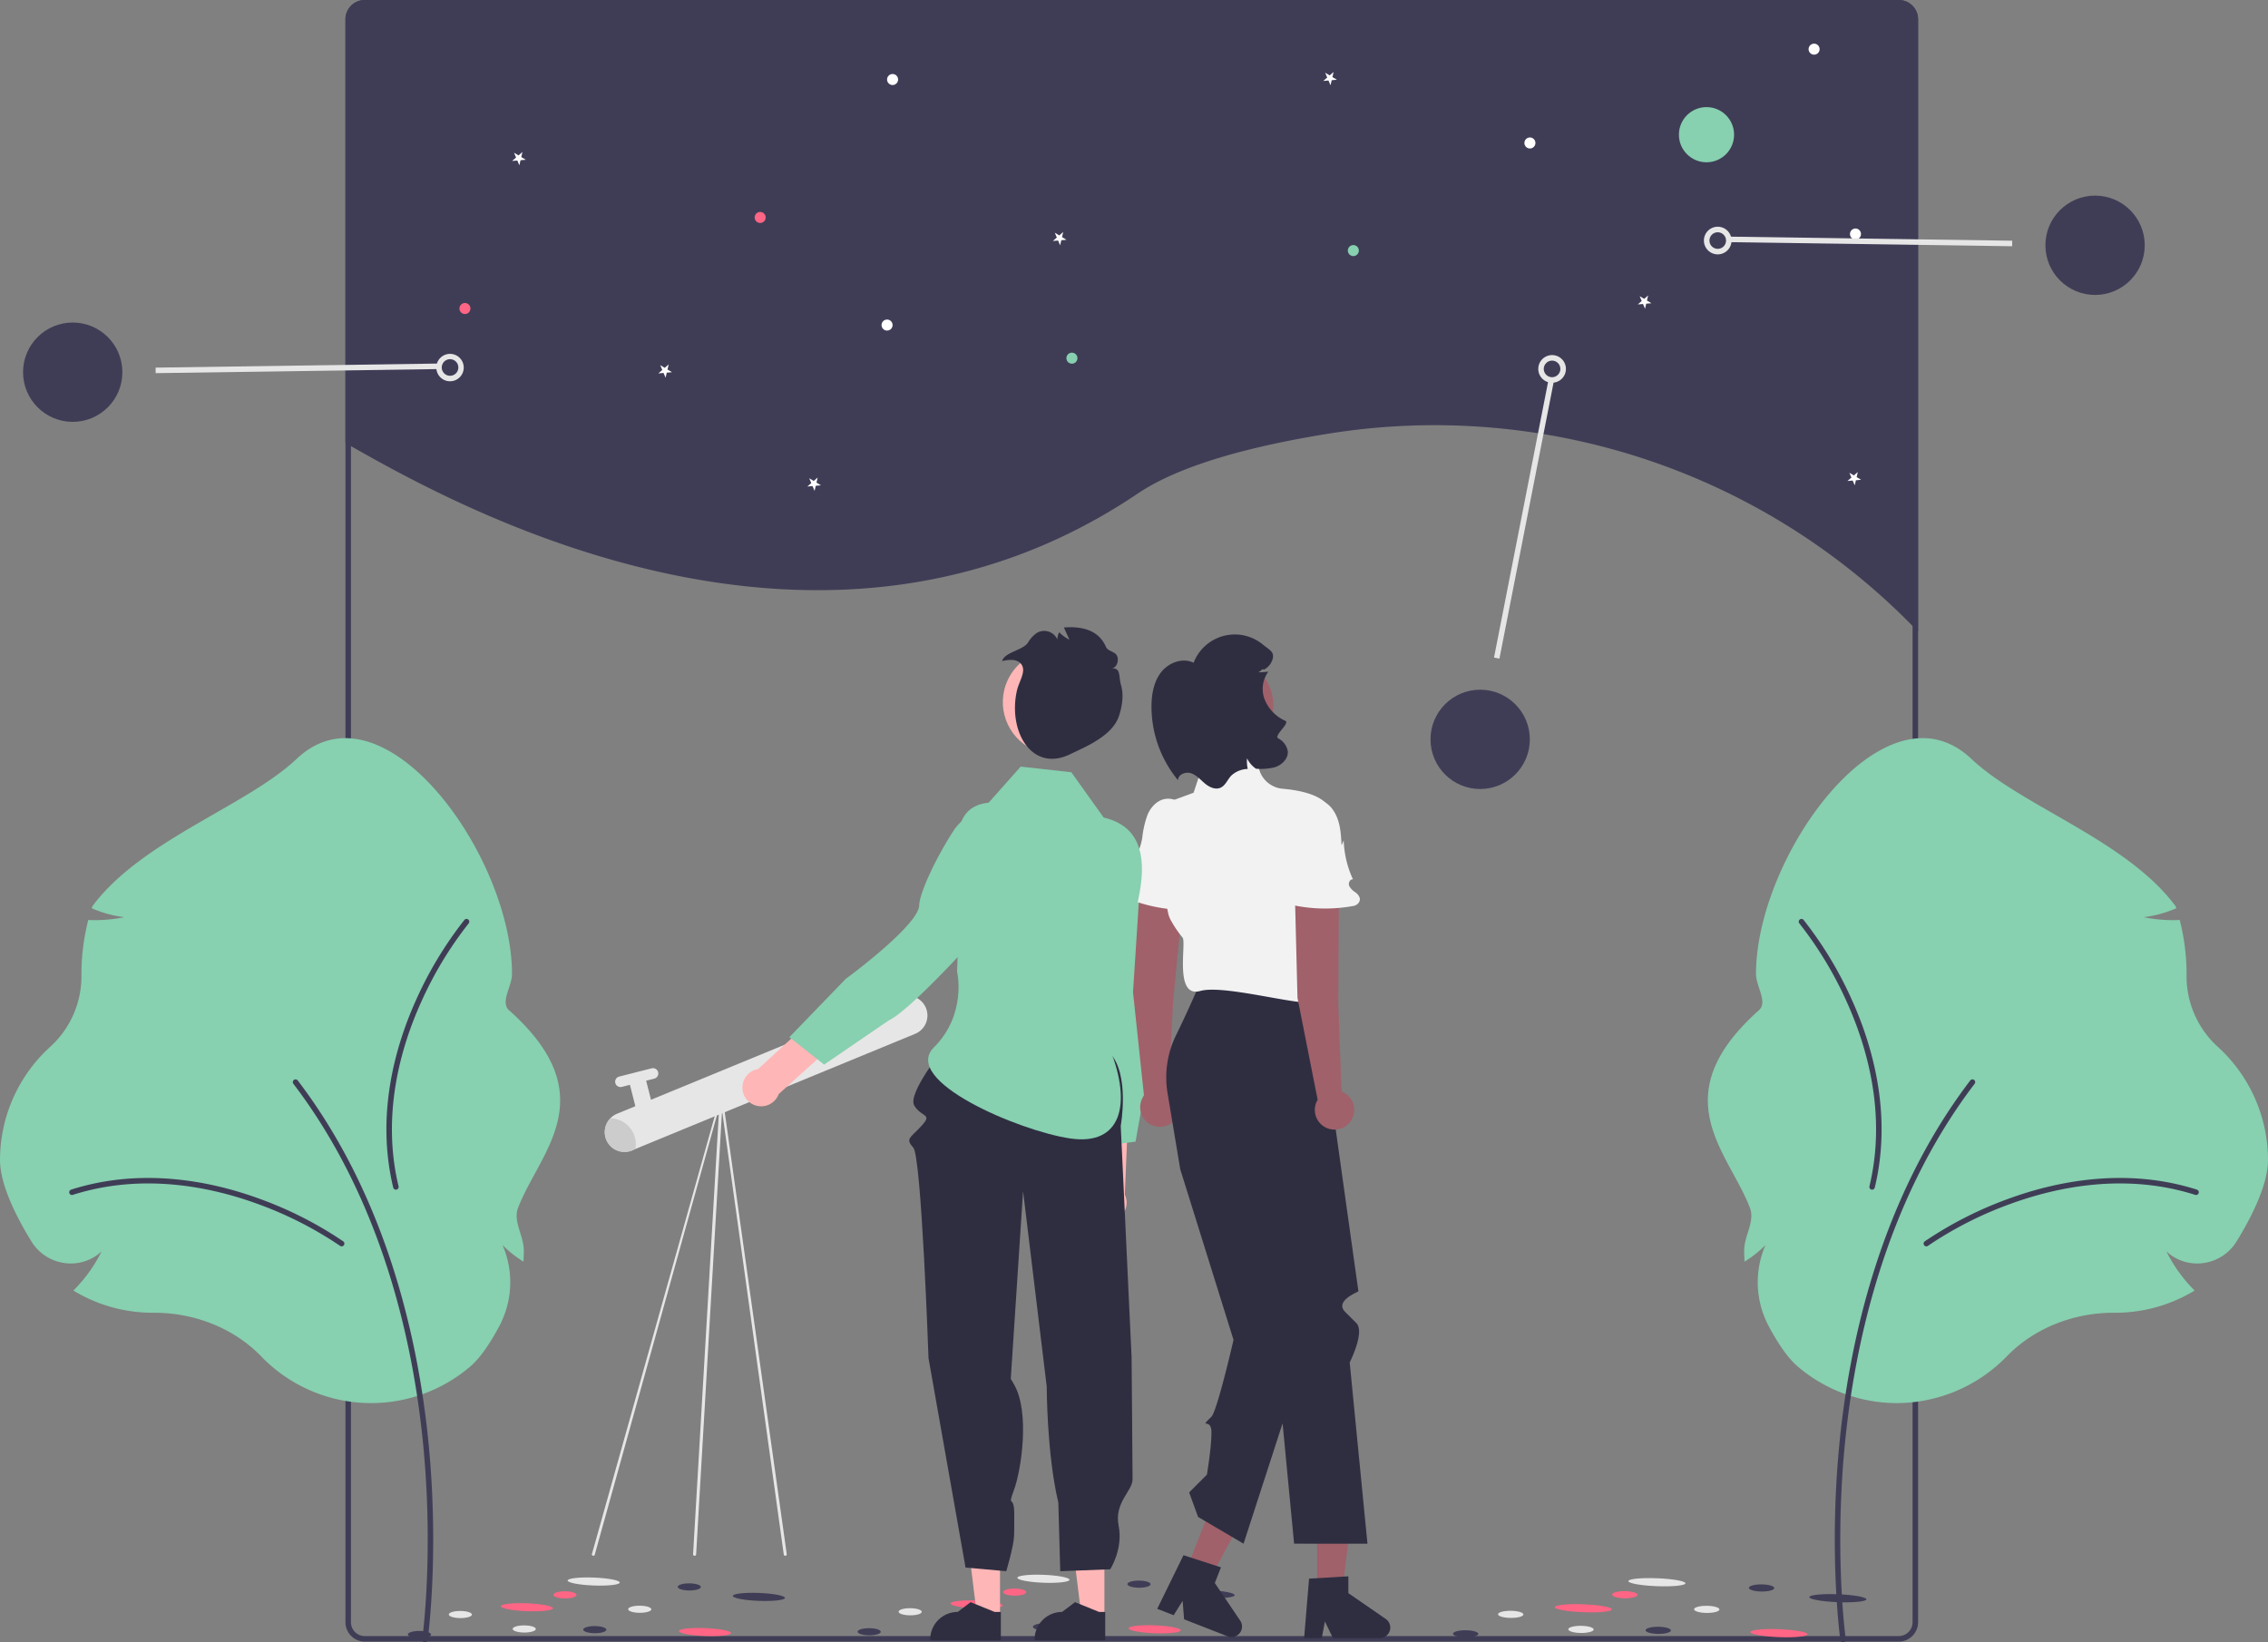 <svg xmlns="http://www.w3.org/2000/svg" data-name="Layer 1" width="822.034" height="595.291" viewBox="0 0 822.034 595.291" xmlns:xlink="http://www.w3.org/1999/xlink"><rect x="0" y="0" width="822.034" height="595.291" fill="#808080" stroke="none"/><path d="M883.85,159.097v221.92c-.67-.68-1.33-1.36-2-2.04q-.614-.624-1.233-1.247A242.559,242.559,0,0,0,669.83,309.334C642.315,313.776,616.461,320.581,601,331c-116.278,78.361-248.21,3.687-285.15-17.193-.67-.37-1.34-.75-2-1.14v-153.57a7,7,0,0,1,7-7h556A7,7,0,0,1,883.85,159.097Z" transform="translate(-188.643 -152.097)" fill="#3f3d56"/><path d="M602.35,492.252l-15.012,3.394c-1.742,9.887-1.423,50.047-1.423,50.047l-1.293,38.427a6.795,6.795,0,1,0,11.717.991l1.952-47.393Z" transform="translate(-188.643 -152.097)" fill="#ffb6b6"/><path d="M585.001,453.6h0a16.239,16.239,0,0,1,19.634,15.466l.247,9.715s3.8,49.512.307,59.183l-4.957,27.921-15.92,2.032-.784-29.375s4.702-32.43-.401-37.691c-3.125-3.222-8.114-16.568-10.617-28.018A16.197,16.197,0,0,1,585.001,453.6Z" transform="translate(-188.643 -152.097)" fill="#87d0b0"/><path d="M473.254,716.003a.551.551,0,0,1-.522-.372L449.898,551.339,404.162,715.764a.552.552,0,0,1-.909-.626L449.609,549.812a.56.56,0,0,1,.529-.234.553.553,0,0,1,.447.368l23.191,165.326a.552.552,0,0,1-.522.731Z" transform="translate(-188.643 -152.097)" fill="#e6e6e6"/><path d="M440.404,716.003a.551.551,0,0,1-.547-.63l9.66-165.326a.552.552,0,1,1,1.093.156l-9.66,165.326A.553.553,0,0,1,440.404,716.003Z" transform="translate(-188.643 -152.097)" fill="#e6e6e6"/><path d="M524.573,518.41A7.179,7.179,0,0,1,521.553,526.171a6.962,6.962,0,0,1-1.205.637L417.778,569.032a7.181,7.181,0,0,1-9.369-3.904,7.104,7.104,0,0,1-.32-.966,7.175,7.175,0,0,1,4.225-8.397L514.884,513.54a.371.371,0,0,1,.073-.024,7.171,7.171,0,0,1,9.615,4.894Z" transform="translate(-188.643 -152.097)" fill="#e6e6e6"/><path d="M420.989,541.659h0a3.035,3.035,0,0,1,3.035,3.035v8.278a3.035,3.035,0,0,1-3.035,3.035h0a3.035,3.035,0,0,1-3.035-3.035v-8.278a3.035,3.035,0,0,1,3.035-3.035Z" transform="translate(-310.936 -31.392) rotate(-14.27)" fill="#e6e6e6"/><path d="M413.354,540.751h12.141a1.931,1.931,0,0,1,1.931,1.931v0a1.931,1.931,0,0,1-1.931,1.931H413.354a1.931,1.931,0,0,1-1.931-1.931v0a1.931,1.931,0,0,1,1.931-1.931Z" transform="translate(-309.467 -31.969) rotate(-14.27)" fill="#e6e6e6"/><path d="M408.532,565.644a7.179,7.179,0,0,1,1.374-8.213,9.377,9.377,0,0,1,8.239,5.261,9.276,9.276,0,0,1,.798,5.782,7.171,7.171,0,0,1-10.411-2.831Z" transform="translate(-188.643 -152.097)" fill="#ccc"/><ellipse cx="566.835" cy="724.334" rx="1.439" ry="9.457" transform="translate(-367.679 1110.417) rotate(-87.767)" fill="#e6e6e6"/><ellipse cx="626.696" cy="729.909" rx="1.439" ry="9.457" transform="translate(-315.722 1175.589) rotate(-87.767)" fill="#3f3d56"/><ellipse cx="542.605" cy="733.65" rx="1.439" ry="9.457" transform="translate(-400.275 1095.159) rotate(-87.767)" fill="#ff6584"/><ellipse cx="607.163" cy="742.647" rx="1.439" ry="9.457" transform="translate(-347.223 1168.313) rotate(-87.767)" fill="#ff6584"/><ellipse cx="518.428" cy="736.161" rx="1.294" ry="4.201" transform="matrix(0.005, -1, 1, 0.005, -408.865, 1098.941)" fill="#e6e6e6"/><ellipse cx="541.656" cy="741.521" rx="1.294" ry="4.201" transform="translate(-391.108 1127.503) rotate(-89.724)" fill="#e6e6e6"/><ellipse cx="503.683" cy="743.535" rx="1.294" ry="4.201" transform="translate(-430.912 1091.534) rotate(-89.724)" fill="#3f3d56"/><ellipse cx="583.513" cy="734.379" rx="1.294" ry="4.201" transform="translate(-342.311 1162.251) rotate(-89.724)" fill="#e6e6e6"/><ellipse cx="556.406" cy="729.168" rx="1.294" ry="4.201" transform="translate(-364.077 1129.958) rotate(-89.724)" fill="#ff6584"/><ellipse cx="601.468" cy="726.285" rx="1.294" ry="4.201" transform="translate(-316.348 1172.151) rotate(-89.724)" fill="#3f3d56"/><ellipse cx="567.221" cy="741.768" rx="1.294" ry="4.201" transform="translate(-365.913 1153.314) rotate(-89.724)" fill="#3f3d56"/><path d="M876.85,152.097h-556a7.008,7.008,0,0,0-7,7v581a7.015,7.015,0,0,0,7,7h556a7.008,7.008,0,0,0,7-7v-581A7.008,7.008,0,0,0,876.85,152.097Zm5,588a5.002,5.002,0,0,1-5,5h-556a5.002,5.002,0,0,1-5-5v-581a5.008,5.008,0,0,1,5-5h556a5.008,5.008,0,0,1,5,5Zm-181.5-587.01q-.84-.51-1.68-.99h-58.44c-.42.66-.82,1.33-1.21,2h63.01C701.47,153.757,700.91,153.427,700.35,153.087Zm-386.5,197.47v14.9c.25.02.51.02.76.03l-.5,28.64-.26-.14v2.82l.21.11-.21,12.01v41.4h2v-106.52Q315.01,347.047,313.85,350.557Zm386.5-197.47q-.84-.51-1.68-.99h-58.44c-.42.66-.82,1.33-1.21,2h63.01C701.47,153.757,700.91,153.427,700.35,153.087Z" transform="translate(-188.643 -152.097)" fill="#3f3d56"/><circle cx="618.517" cy="48.82" r="10" fill="#87d0b0"/><circle cx="490.517" cy="90.82" r="2" fill="#87d0b0"/><circle cx="388.517" cy="129.82" r="2" fill="#87d0b0"/><circle cx="275.517" cy="78.82" r="2" fill="#ff6584"/><circle cx="323.517" cy="28.82" r="2" fill="#fff"/><circle cx="657.517" cy="17.82" r="2" fill="#fff"/><circle cx="554.517" cy="51.82" r="2" fill="#fff"/><circle cx="672.517" cy="84.82" r="2" fill="#fff"/><circle cx="321.517" cy="117.82" r="2" fill="#fff"/><circle cx="168.517" cy="111.82" r="2" fill="#ff6584"/><polygon points="243.556 134.907 241.67 135.071 241.244 136.916 240.504 135.173 238.618 135.338 240.047 134.096 239.307 132.353 240.93 133.328 242.359 132.086 241.933 133.931 243.556 134.907" fill="#fff"/><polygon points="484.556 28.907 482.67 29.071 482.244 30.916 481.504 29.173 479.618 29.338 481.047 28.096 480.307 26.353 481.93 27.328 483.359 26.086 482.933 27.931 484.556 28.907" fill="#fff"/><polygon points="598.556 109.907 596.67 110.071 596.244 111.916 595.504 110.173 593.618 110.338 595.047 109.096 594.307 107.353 595.93 108.328 597.359 107.086 596.933 108.931 598.556 109.907" fill="#fff"/><polygon points="386.556 86.907 384.67 87.071 384.244 88.916 383.504 87.173 381.618 87.338 383.047 86.096 382.307 84.353 383.93 85.328 385.359 84.086 384.933 85.931 386.556 86.907" fill="#fff"/><polygon points="297.556 175.907 295.67 176.071 295.244 177.916 294.504 176.173 292.618 176.338 294.047 175.096 293.307 173.353 294.93 174.328 296.359 173.086 295.933 174.931 297.556 175.907" fill="#fff"/><polygon points="674.556 173.907 672.67 174.071 672.244 175.916 671.504 174.173 669.618 174.338 671.047 173.096 670.307 171.353 671.93 172.328 673.359 171.086 672.933 172.931 674.556 173.907" fill="#fff"/><polygon points="190.556 57.907 188.67 58.071 188.244 59.916 187.504 58.173 185.618 58.338 187.047 57.096 186.307 55.353 187.93 56.328 189.359 55.086 188.933 56.931 190.556 57.907" fill="#fff"/><path d="M599.305,511.718l3.265-50.577a8.181,8.181,0,0,1,8.584-7.619h0a8.181,8.181,0,0,1,7.714,9.025l-5.002,52.434-1.696,31.989a7.139,7.139,0,1,1-8.891,2.213Z" transform="translate(-188.643 -152.097)" fill="#a0616a"/><path d="M598.55,472.439h0a2.412,2.412,0,0,1-.264-2.912,3.129,3.129,0,0,0,.439-1.858,2.878,2.878,0,0,0-.058-.373,4.72,4.72,0,0,1,1.018-4.244c1.668-1.863,2.545-4.743,2.972-7.322a35.592,35.592,0,0,1,1.919-8.343c1.63-3.792,5.317-7.091,10.123-5.276a9.501,9.501,0,0,1,4.793,4.19c2.287,3.956,2.144,8.634,1.965,13.108l.936-1.737a36.325,36.325,0,0,0,2.083,14.376c-1.077-.249-1.896,1.18-1.583,2.24a6.352,6.352,0,0,0,2.061,2.542c1.013.956,1.952,2.356.92,3.724a2.974,2.974,0,0,1-2.109,1.109,56.21,56.21,0,0,1-22.86-2.59c-1.634-.541-3.381-1.273-4.187-2.794S596.831,472.354,598.55,472.439Z" transform="translate(-188.643 -152.097)" fill="#f2f2f2"/><polygon points="477.379 578.297 486.296 578.297 490.539 543.905 477.379 543.905 477.379 578.297" fill="#a0616a"/><path d="M663.112,724.287l14.245-.85v6.103l13.543,9.353a3.812,3.812,0,0,1-2.166,6.949H671.775l-2.923-6.037-1.141,6.037H661.316Z" transform="translate(-188.643 -152.097)" fill="#2f2e41"/><polygon points="429.441 570.444 437.746 573.69 454.219 543.203 441.962 538.412 429.441 570.444" fill="#a0616a"/><path d="M617.597,715.794l13.577,4.394-2.222,5.684,9.209,13.642a3.812,3.812,0,0,1-4.548,5.684l-15.796-6.174-.525-6.687-3.261,5.207-5.956-2.328Z" transform="translate(-188.643 -152.097)" fill="#2f2e41"/><path d="M623.691,508.045h41.6s15.666,111.88,15.711,112.084-8.841,3.435-4.802,7.474l4.039,4.039c3.231,3.231-2.398,14.273-2.398,14.273l6.437,65.702H657.69L644.695,575.902l17.58,65.064-22.904,70.651-16.487-9.694-3.231-8.886,6.419-6.419s1.659-9.648,1.659-15.347-4.847-.852,0-5.699c2.097-2.097,8.001-27.828,8.001-27.828l-19.31-61.841-4.601-27.605a34.679,34.679,0,0,1,3.046-20.905C617.424,522.145,620.647,515.274,623.691,508.045Z" transform="translate(-188.643 -152.097)" fill="#2f2e41"/><path d="M621.268,439.38l2.765-8.294a9.76,9.76,0,0,1,8.654-6.655l2.456-.153a9.76,9.76,0,0,1,9.931,6.864v0a9.723,9.723,0,0,0,8.441,6.841c7.18.612,17.837,2.783,17.837,10.283,0,11.31-12.117,41.199-9.694,43.623s8.078,12.41,4.847,15.349c-.842.766-.163,4.448.106,7.086.488,4.777-33.227-5.784-42.921-3.047s-4.847-17.772-6.463-19.388a41.013,41.013,0,0,1-4.04-5.911,9.73,9.73,0,0,1-1.192-3.107l-2.782-14.082c-.046-.234-.083-.464-.112-.701-.368-3.014-2.52-23.294,5.702-26.284C623.691,438.572,621.268,439.38,621.268,439.38Z" transform="translate(-188.643 -152.097)" fill="#f2f2f2"/><path d="M658.914,513.758l-1.272-50.667a8.181,8.181,0,0,1,7.868-8.356h0A8.181,8.181,0,0,1,674,463.033l-.292,52.671,1.172,32.012a7.139,7.139,0,1,1-8.657,3Z" transform="translate(-188.643 -152.097)" fill="#a0616a"/><path d="M653.245,473.532v0a2.412,2.412,0,0,1-.524-2.877,3.129,3.129,0,0,0,.271-1.89,2.878,2.878,0,0,0-.092-.366,4.72,4.72,0,0,1,.634-4.318c1.495-2.005,2.11-4.951,2.305-7.559a35.592,35.592,0,0,1,1.165-8.481c1.284-3.923,4.662-7.539,9.61-6.16a9.501,9.501,0,0,1,5.148,3.744c2.631,3.735,2.908,8.407,3.13,12.88l.777-1.814a36.325,36.325,0,0,0,3.361,14.132c-1.095-.152-1.783,1.345-1.377,2.372a6.352,6.352,0,0,0,2.28,2.347c1.095.862,2.155,2.172,1.249,3.627a2.974,2.974,0,0,1-2.001,1.293,56.21,56.21,0,0,1-23-.534c-1.676-.392-3.481-.965-4.42-2.408S651.525,473.6,653.245,473.532Z" transform="translate(-188.643 -152.097)" fill="#f2f2f2"/><circle cx="443.757" cy="255.78" r="17.772" fill="#a0616a"/><path d="M615.607,434.881c.01-2.081,2.741-3.171,4.721-2.519,1.973.655,3.395,2.335,4.982,3.672,1.591,1.345,3.795,2.418,5.696,1.58,1.803-.799,2.532-2.934,3.883-4.366a9.091,9.091,0,0,1,5.992-2.438c-.045-.203-.09-.406-.117-.608a12.824,12.824,0,0,1-.135-3.242,9.914,9.914,0,0,0,1.767,2.517,9.249,9.249,0,0,0,1.494,1.257,21.955,21.955,0,0,0,6.667-.502c2.609-.769,5.052-3.076,4.847-5.798a6.404,6.404,0,0,0-3.462-4.702c-1.753-1.014,4.393-5.513,2.562-6.373a14.262,14.262,0,0,1-7.648-8.178,10.69,10.69,0,0,1,1.471-9.625c1.617-.205-4.785.564-3.251.004-.181-1.071-.256.727-.163-.352.453.929,1.084-1.113,1.796-.373a6.312,6.312,0,0,0,3.013-3.294c1.172-3.125-.816-3.737-3.397-5.857a15.987,15.987,0,0,0-25.062,6.645c-3.912-1.957-8.944-.113-11.68,3.307-2.725,3.424-3.55,7.997-3.582,12.372A41.832,41.832,0,0,0,615.607,434.881Z" transform="translate(-188.643 -152.097)" fill="#2f2e41"/><polygon points="362.459 585.863 354.134 585.862 350.174 553.753 362.46 553.754 362.459 585.863" fill="#ffb6b6"/><path d="M551.395,746.643l-25.599-.001v-.324a9.964,9.964,0,0,1,9.964-9.964h.001l4.676-3.547,8.724,3.548,2.235,0Z" transform="translate(-188.643 -152.097)" fill="#2f2e41"/><polygon points="400.293 585.863 391.969 585.862 388.009 553.753 400.295 553.754 400.293 585.863" fill="#ffb6b6"/><path d="M589.229,746.643l-25.599-.001v-.324a9.964,9.964,0,0,1,9.964-9.964h.001l4.676-3.547,8.724,3.548,2.235,0Z" transform="translate(-188.643 -152.097)" fill="#2f2e41"/><path d="M530.863,531.813s-13.453,16.686-10.845,21.012,6.812,2.828,2.608,7.36-5.888,4.586-2.944,7.922,5.501,76.264,5.501,76.264l13.417,75.887,14.767,1.331s2.755-9.275,2.822-12.87.067-.463.067-7.914-2.657-1.679-.067-8.769,5.818-27.977,0-38.132-1.245-1.245-1.245-1.245l4.507-68.822L568.028,654.679s0,24.382,4.204,42.038l.695,24.872,18.119-.693s4.727-7.364,3.046-15.772,5.045-12.611,5.045-16.815-.354-44.415-.354-44.415l-3.929-83.71s3.442-19.009-4.124-26.575S530.863,531.813,530.863,531.813Z" transform="translate(-188.643 -152.097)" fill="#2f2e41"/><path d="M546.979,443.032l11.611-13.074,18.346,2.038,11.746,16.438h0c12.982,2.988,15.375,13.601,13.096,26.726-4.558,26.246-15.81,44.593-10.695,57.543,7.764,19.658,4,34.785-14.586,32.029s-61.413-20.956-49.341-33.028,8.38-27.493,8.38-27.493l1.374-37.058c-2.17-11.77-1.835-22.89,10.069-24.122Z" transform="translate(-188.643 -152.097)" fill="#87d0b0"/><path d="M541.402,487.917l-12.935-8.341c-8.278,5.68-36.727,34.027-36.727,34.027l-28.34,25.984a6.795,6.795,0,1,0,7.497,9.059l35.203-31.791Z" transform="translate(-188.643 -152.097)" fill="#ffb6b6"/><path d="M556.85,448.467l0,0a16.239,16.239,0,0,1,2.706,24.847l-6.763,6.979s-32.688,37.382-42.038,41.659l-23.405,16.011-12.598-9.943,20.424-21.128s26.445-19.35,26.629-26.678c.112-4.487,6.147-17.394,12.569-27.198A16.197,16.197,0,0,1,556.85,448.467Z" transform="translate(-188.643 -152.097)" fill="#87d0b0"/><circle id="a4725208-37e7-4bba-8b44-e2dd7653a02c" data-name="ab6171fa-7d69-4734-b81c-8dff60f9761b" cx="571.082" cy="406.595" r="18.965" transform="translate(-192.344 655.845) rotate(-70.375)" fill="#ffb6b6"/><path d="M561.262,384.976a10.673,10.673,0,0,1,3.214-3.487,5.219,5.219,0,0,1,7.403,2.389,5.723,5.723,0,0,1,.665-2.613,14.541,14.541,0,0,0,3.696,2.704l-1.99-4.44c7.544-.572,12.869,1.504,15.262,7.076.685,1.595,3.261,1.57,4.015,3.234.755,1.664-.121,4.328-1.878,4.479,3.378-.06,2.341,2.788,3.333,6.216.992,3.428.433,7.284-.679,10.822-1.442,4.588-5.488,7.591-9.439,9.938-2.584,1.535-7.728,3.864-7.755,3.877-14.207,7.456-23.264-7.755-19.882-22.768.764-3.391,3.534-7.067,1.549-9.609-1.546-1.979-4.473-1.614-6.926-1.091C552.805,388.413,559.413,387.84,561.262,384.976Z" transform="translate(-188.643 -152.097)" fill="#2f2e41"/><ellipse cx="789.185" cy="725.581" rx="1.439" ry="10.36" transform="translate(-155.24 1333.797) rotate(-87.767)" fill="#e6e6e6"/><ellipse cx="854.774" cy="731.38" rx="1.439" ry="10.36" transform="translate(-98.001 1404.908) rotate(-87.767)" fill="#3f3d56"/><ellipse cx="762.68" cy="734.809" rx="1.439" ry="10.36" transform="matrix(0.039, -0.999, 0.999, 0.039, -189.933, 1316.18)" fill="#ff6584"/><ellipse cx="833.426" cy="744.047" rx="1.439" ry="10.36" transform="translate(-131.176 1395.75) rotate(-87.767)" fill="#ff6584"/><ellipse cx="736.207" cy="737.231" rx="1.294" ry="4.602" transform="translate(-195.772 1315.176) rotate(-89.523)" fill="#e6e6e6"/><ellipse cx="761.67" cy="742.678" rx="1.294" ry="4.602" transform="translate(-175.968 1346.04) rotate(-89.523)" fill="#e6e6e6"/><ellipse cx="720.084" cy="744.551" rx="1.294" ry="4.602" transform="matrix(0.008, -1, 1, 0.008, -219.08, 1306.313)" fill="#3f3d56"/><ellipse cx="807.491" cy="735.69" rx="1.294" ry="4.602" transform="matrix(0.008, -1, 1, 0.008, -123.541, 1384.93)" fill="#e6e6e6"/><ellipse cx="777.779" cy="730.377" rx="1.294" ry="4.602" transform="matrix(0.008, -1, 1, 0.008, -147.693, 1349.951)" fill="#ff6584"/><ellipse cx="827.127" cy="727.662" rx="1.294" ry="4.602" transform="translate(-96.04 1396.604) rotate(-89.523)" fill="#3f3d56"/><ellipse cx="789.673" cy="743.02" rx="1.294" ry="4.602" transform="translate(-148.54 1374.382) rotate(-89.523)" fill="#3f3d56"/><ellipse cx="403.835" cy="725.334" rx="1.439" ry="9.457" transform="translate(-525.327 948.501) rotate(-87.767)" fill="#e6e6e6"/><ellipse cx="463.696" cy="730.909" rx="1.439" ry="9.457" transform="translate(-473.369 1013.674) rotate(-87.767)" fill="#3f3d56"/><ellipse cx="379.605" cy="734.65" rx="1.439" ry="9.457" transform="translate(-557.922 933.244) rotate(-87.767)" fill="#ff6584"/><ellipse cx="444.163" cy="743.647" rx="1.439" ry="9.457" transform="translate(-504.87 1006.398) rotate(-87.767)" fill="#ff6584"/><ellipse cx="355.428" cy="737.161" rx="1.294" ry="4.201" transform="matrix(0.005, -1, 1, 0.005, -572.08, 936.938)" fill="#e6e6e6"/><ellipse cx="378.656" cy="742.521" rx="1.294" ry="4.201" transform="translate(-554.323 965.5) rotate(-89.724)" fill="#e6e6e6"/><ellipse cx="340.683" cy="744.535" rx="1.294" ry="4.201" transform="translate(-594.127 929.531) rotate(-89.724)" fill="#3f3d56"/><ellipse cx="420.513" cy="735.379" rx="1.294" ry="4.201" transform="translate(-505.525 1000.248) rotate(-89.724)" fill="#e6e6e6"/><ellipse cx="393.406" cy="730.168" rx="1.294" ry="4.201" transform="translate(-527.292 967.955) rotate(-89.724)" fill="#ff6584"/><ellipse cx="438.468" cy="727.285" rx="1.294" ry="4.201" transform="translate(-479.563 1010.148) rotate(-89.724)" fill="#3f3d56"/><ellipse cx="404.221" cy="742.768" rx="1.294" ry="4.201" transform="translate(-529.128 991.311) rotate(-89.724)" fill="#3f3d56"/><path d="M876.184,660.658a55.365,55.365,0,0,1-35.983-13.287c-3.345-2.863-6.909-7.841-10.593-14.795a33.835,33.835,0,0,1-1.073-29.21,38.825,38.825,0,0,1-6.411,5.259l-1.172.78-.068-1.406c-.044-.914-.067-1.825-.067-2.708,0-5.202,3.934-10.48,2.12-15.288-7.648-20.265-31.904-40.404,3.251-71.767,3.252-2.901-1.092-8.702-1.092-13.092,0-43.019,46.742-107.55,78.032-78.017,18.265,17.239,56.318,29.485,74.084,53.464l.235.71-.693.28a41.817,41.817,0,0,1-11.111,2.955,52.982,52.982,0,0,0,12.389,1.038l.644-.023.157.626a78.373,78.373,0,0,1,2.326,18.965l-.003.691a34.556,34.556,0,0,0,11.415,25.766,55.493,55.493,0,0,1,18.104,40.949c0,9.12-6.198,21.091-11.398,29.528a16.697,16.697,0,0,1-12.257,7.851,16.306,16.306,0,0,1-13.16-4.251,53.925,53.925,0,0,0,9.51,13.464l.71.731-.881.513a55.324,55.324,0,0,1-27.89,7.532l-.574-.002c-14.878,0-28.999,5.764-38.744,15.814A55.786,55.786,0,0,1,876.184,660.658Z" transform="translate(-188.643 -152.097)" fill="#87d0b0"/><path d="M856.66,747.388a.996.996,0,0,1-.985-.855c-.042-.297-4.186-30.181-.464-69.898,3.437-36.68,14.474-89.512,47.535-132.901a.996.996,0,1,1,1.584,1.207c-32.776,43.015-43.724,95.459-47.137,131.88-3.7,39.486.411,69.137.453,69.432a.997.997,0,0,1-.987,1.136Z" transform="translate(-188.643 -152.097)" fill="#3f3d56"/><path d="M886.848,603.838a.996.996,0,0,1-.586-1.801,137.235,137.235,0,0,1,30.297-15.423c16.715-6.12,42.133-11.667,68.301-3.339a.996.996,0,1,1-.604,1.897c-25.631-8.157-50.589-2.701-67.012,3.312A134.981,134.981,0,0,0,887.433,603.648.992.992,0,0,1,886.848,603.838Z" transform="translate(-188.643 -152.097)" fill="#3f3d56"/><path d="M840.593,486.236a.996.996,0,0,1,1.754-.714,137.236,137.236,0,0,1,17.564,29.107c7.307,16.231,14.671,41.184,8.249,67.883a.996.996,0,1,1-1.936-.466c6.29-26.152-.949-50.652-8.129-66.6a134.981,134.981,0,0,0-17.271-28.641A.992.992,0,0,1,840.593,486.236Z" transform="translate(-188.643 -152.097)" fill="#3f3d56"/><path d="M283.328,643.729c-9.745-10.05-23.867-15.814-38.744-15.814l-.574.002a55.324,55.324,0,0,1-27.89-7.532l-.881-.513.71-.731a53.925,53.925,0,0,0,9.51-13.464,16.306,16.306,0,0,1-13.16,4.251,16.697,16.697,0,0,1-12.257-7.851c-5.2-8.437-11.398-20.408-11.398-29.528a55.493,55.493,0,0,1,18.104-40.949,34.556,34.556,0,0,0,11.415-25.766l-.003-.691a78.373,78.373,0,0,1,2.326-18.965l.157-.626.644.023a52.982,52.982,0,0,0,12.389-1.038,41.817,41.817,0,0,1-11.111-2.955l-.693-.28.235-.71c17.767-23.979,55.82-36.225,74.084-53.464,31.29-29.534,78.032,34.998,78.032,78.017,0,4.39-4.344,10.19-1.092,13.092,35.155,31.363,10.898,51.502,3.251,71.767-1.814,4.808,2.12,10.087,2.12,15.288,0,.883-.023,1.794-.067,2.708l-.068,1.406-1.172-.78a38.824,38.824,0,0,1-6.411-5.259,33.835,33.835,0,0,1-1.073,29.21c-3.684,6.953-7.248,11.931-10.593,14.795a55.313,55.313,0,0,1-75.79-3.641Z" transform="translate(-188.643 -152.097)" fill="#87d0b0"/><path d="M342.66,747.388a.996.996,0,0,0,.985-.855c.042-.297,4.186-30.181.464-69.898-3.437-36.68-14.474-89.512-47.535-132.901a.996.996,0,1,0-1.584,1.207c32.776,43.015,43.724,95.459,47.137,131.88,3.7,39.486-.411,69.137-.453,69.432a.997.997,0,0,0,.987,1.136Z" transform="translate(-188.643 -152.097)" fill="#3f3d56"/><path d="M312.471,603.838a.996.996,0,0,0,.586-1.801,137.236,137.236,0,0,0-30.297-15.423c-16.715-6.12-42.133-11.667-68.301-3.339a.996.996,0,1,0,.604,1.897c25.631-8.157,50.589-2.701,67.012,3.312A134.982,134.982,0,0,1,311.887,603.648.992.992,0,0,0,312.471,603.838Z" transform="translate(-188.643 -152.097)" fill="#3f3d56"/><path d="M358.727,486.236a.996.996,0,0,0-1.754-.714,137.235,137.235,0,0,0-17.564,29.107c-7.307,16.231-14.671,41.184-8.249,67.883a.996.996,0,1,0,1.936-.466c-6.29-26.152.949-50.652,8.129-66.6A134.981,134.981,0,0,1,358.495,486.806.992.992,0,0,0,358.727,486.236Z" transform="translate(-188.643 -152.097)" fill="#3f3d56"/><rect x="245.047" y="284.608" width="102.43" height="2" transform="translate(-192.737 -147.788) rotate(-0.828)" fill="#e6e6e6"/><path d="M349.568,289.785a4.967,4.967,0,1,1,2.187.508A4.968,4.968,0,0,1,349.568,289.785Zm1.214-7.331a2.98,2.98,0,0,0-1.719,1.521v0a3.007,3.007,0,1,0,1.719-1.522Z" transform="translate(-188.643 -152.097)" fill="#e6e6e6"/><circle cx="26.357" cy="134.903" r="18" fill="#3f3d56"/><rect x="865.739" y="188.393" width="2" height="102.43" transform="translate(425.994 950.698) rotate(-89.172)" fill="#e6e6e6"/><path d="M811.245,244.293a5.009,5.009,0,1,1,2.187-.508A5.005,5.005,0,0,1,811.245,244.293Zm-.007-8.004a3.002,3.002,0,1,0,2.699,1.687v-0a3.007,3.007,0,0,0-2.699-1.687Z" transform="translate(-188.643 -152.097)" fill="#e6e6e6"/><circle cx="759.357" cy="88.903" r="18" fill="#3f3d56"/><rect x="689.771" y="339.368" width="102.43" height="2" transform="translate(75.734 849.901) rotate(-78.904)" fill="#e6e6e6"/><path d="M746.267,284.927a5.009,5.009,0,1,1,.11,2.243A5.005,5.005,0,0,1,746.267,284.927Zm7.877,1.42a3.002,3.002,0,1,0-2.141,2.355l0.0 0a3.007,3.007,0,0,0,2.141-2.355Z" transform="translate(-188.643 -152.097)" fill="#e6e6e6"/><circle cx="536.487" cy="267.983" r="18" fill="#3f3d56"/></svg>